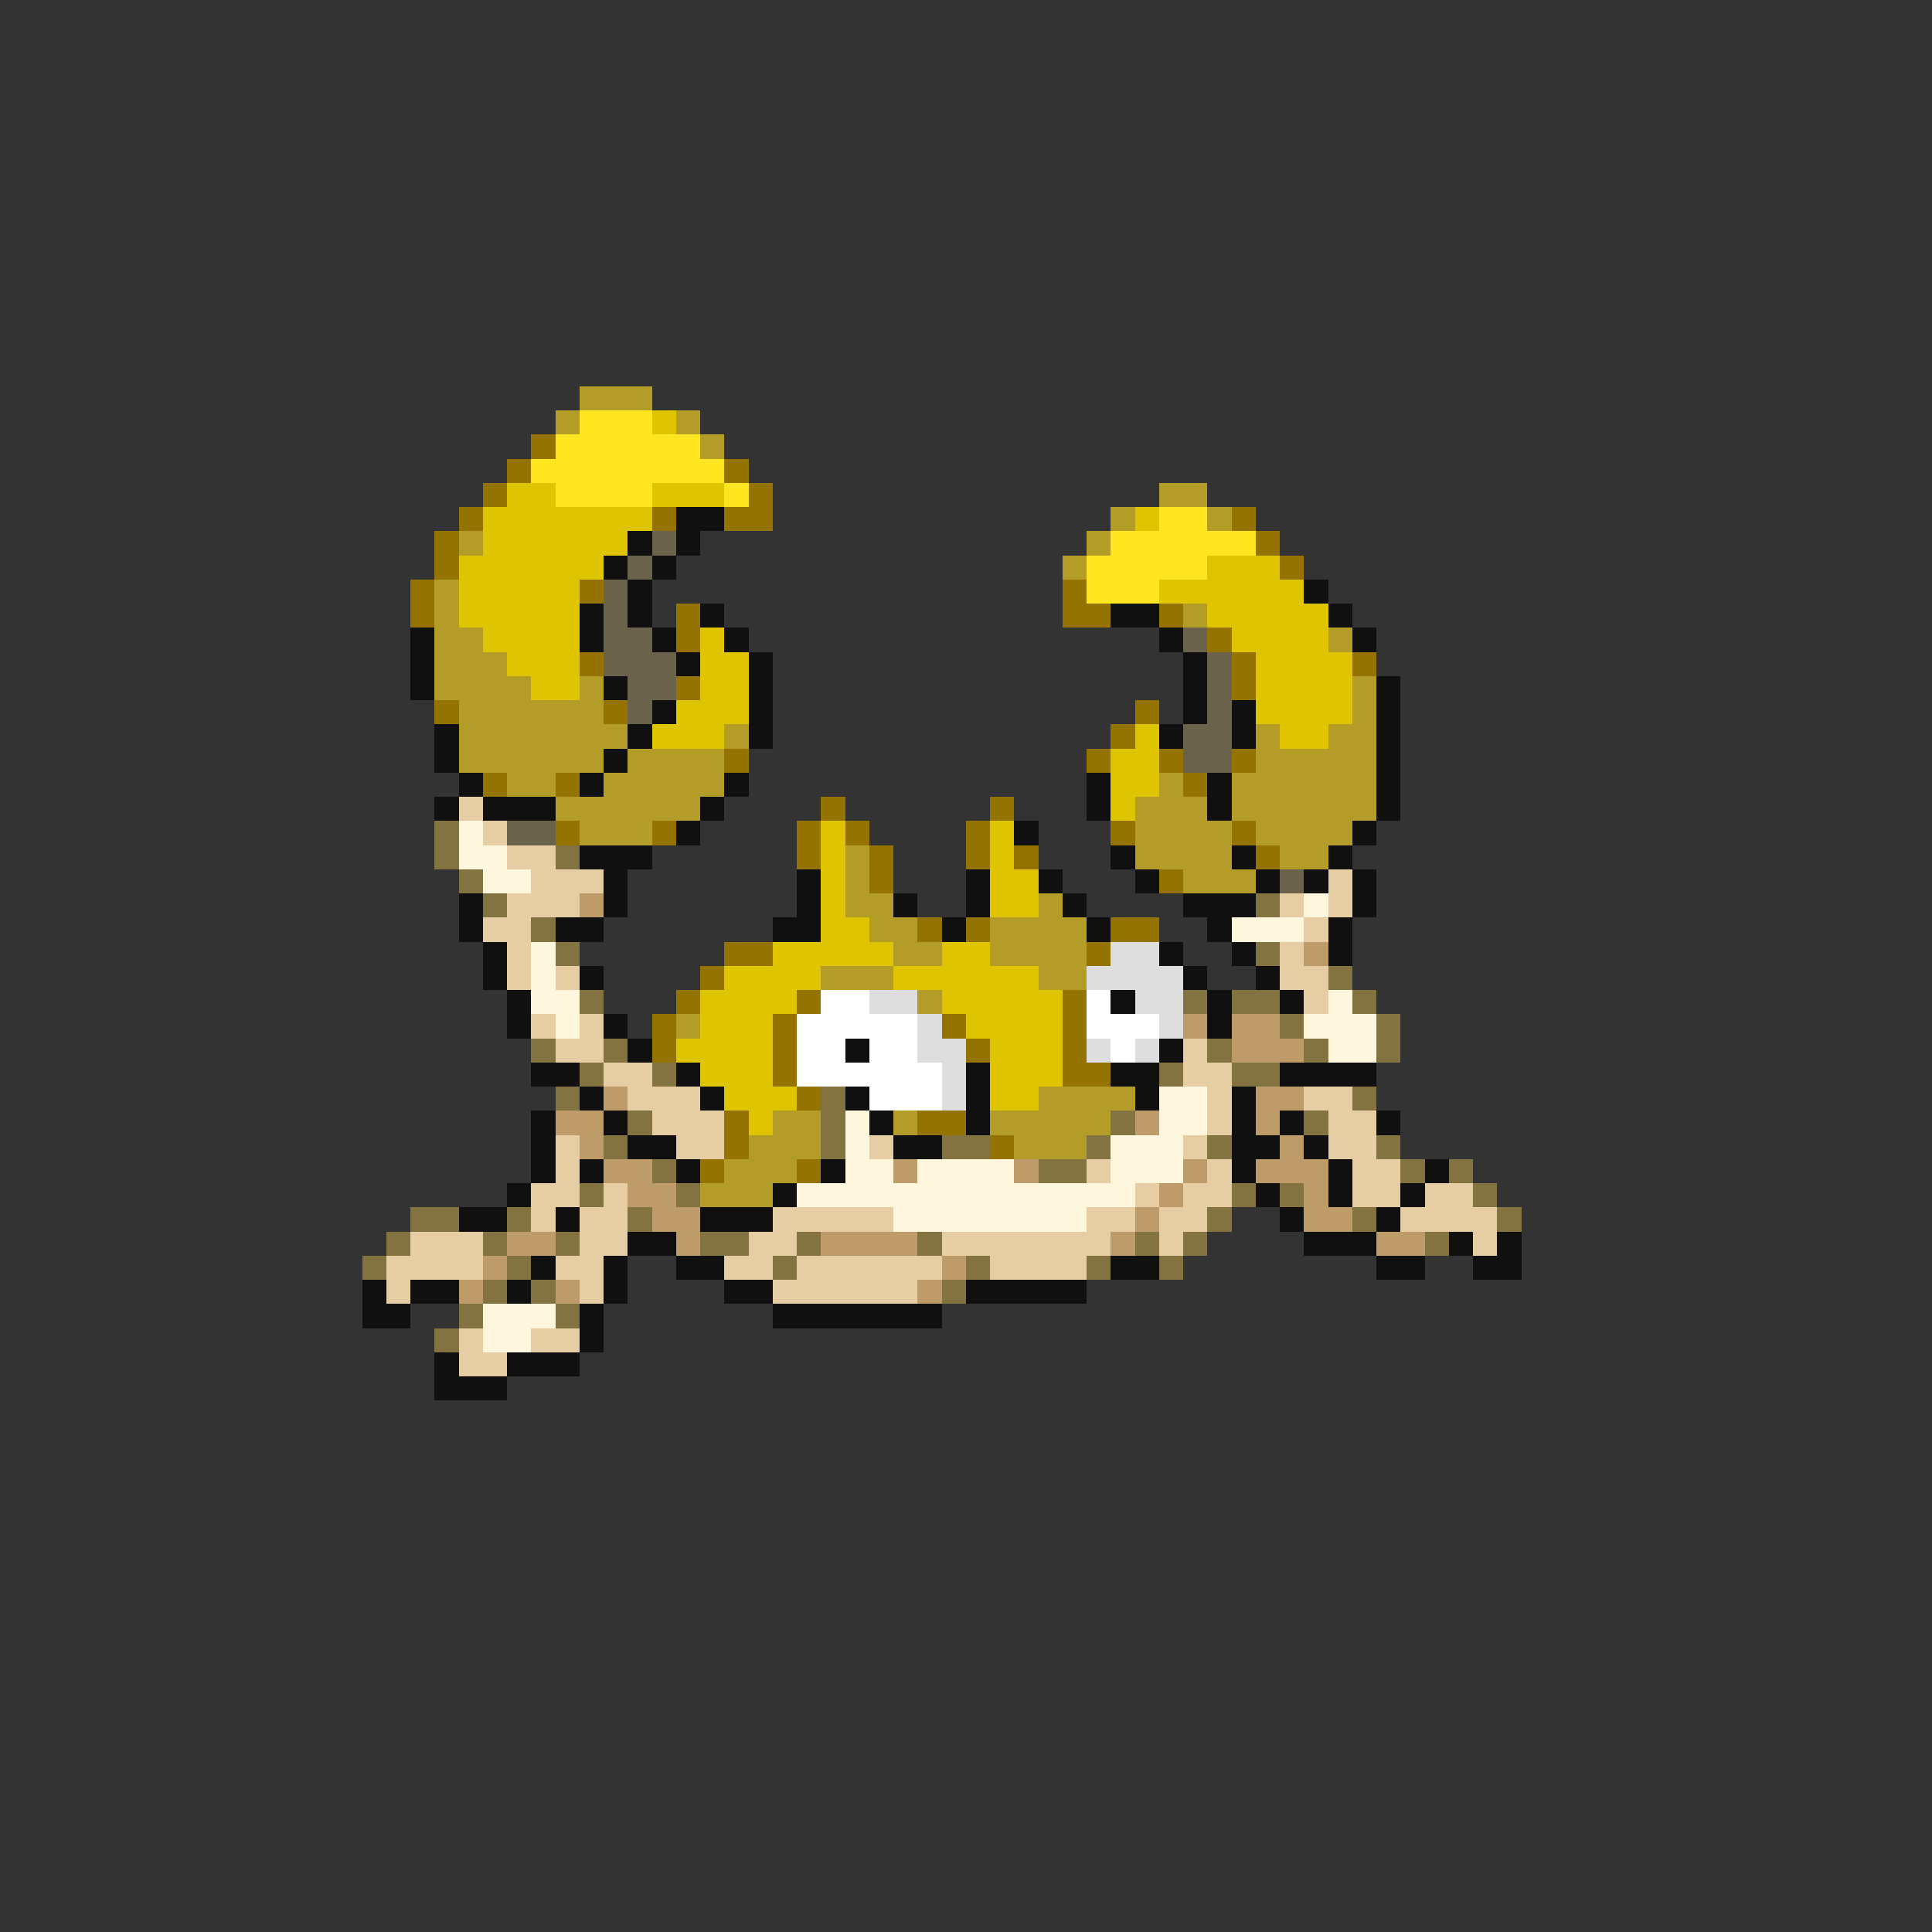 <svg xmlns="http://www.w3.org/2000/svg" viewBox="0 -0.5 80 80" shape-rendering="crispEdges">
<rect x="0" y="-0.5" width="80" height="80" fill="#333333" stroke="none"/>
<path stroke="#b49c29" d="M24 16h3M23 17h1M28 17h1M29 18h1M48 20h2M46 21h1M50 21h1M19 22h1M45 22h1M44 23h1M18 24h1M18 25h1M49 25h1M18 26h2M55 26h1M18 27h3M18 28h4M24 28h1M56 28h1M19 29h6M56 29h1M19 30h7M30 30h1M52 30h1M55 30h2M19 31h6M26 31h4M52 31h5M21 32h2M25 32h5M48 32h1M51 32h6M23 33h6M47 33h3M51 33h6M24 34h3M47 34h4M52 34h4M35 35h1M47 35h4M53 35h2M35 36h1M49 36h3M35 37h2M43 37h1M36 38h2M41 38h4M37 39h2M41 39h4M34 40h3M43 40h2M38 41h1M28 42h1M43 45h4M32 46h2M37 46h1M41 46h5M31 47h3M42 47h3M30 48h3M29 49h3" />
<path stroke="#ffe620" d="M24 17h3M23 18h6M22 19h8M23 20h4M30 20h1M48 21h2M46 22h6M45 23h5M45 24h3" />
<path stroke="#dec500" d="M27 17h1M21 20h2M27 20h3M20 21h7M47 21h1M20 22h6M19 23h6M50 23h3M19 24h5M48 24h6M19 25h5M50 25h5M20 26h4M29 26h1M51 26h4M21 27h3M29 27h2M52 27h4M22 28h2M29 28h2M52 28h4M28 29h3M52 29h4M27 30h3M47 30h1M53 30h2M46 31h2M46 32h2M46 33h1M34 34h1M41 34h1M34 35h1M41 35h1M34 36h1M41 36h2M34 37h1M41 37h2M34 38h2M32 39h5M39 39h2M30 40h4M37 40h6M29 41h4M39 41h5M29 42h3M40 42h4M28 43h4M41 43h3M29 44h3M41 44h3M30 45h3M41 45h2M31 46h1" />
<path stroke="#947300" d="M22 18h1M21 19h1M30 19h1M20 20h1M31 20h1M19 21h1M27 21h1M30 21h2M51 21h1M18 22h1M52 22h1M18 23h1M53 23h1M17 24h1M24 24h1M44 24h1M17 25h1M28 25h1M44 25h2M48 25h1M28 26h1M50 26h1M24 27h1M51 27h1M56 27h1M28 28h1M51 28h1M18 29h1M25 29h1M47 29h1M46 30h1M30 31h1M45 31h1M48 31h1M51 31h1M20 32h1M23 32h1M49 32h1M34 33h1M41 33h1M23 34h1M27 34h1M33 34h1M35 34h1M40 34h1M46 34h1M51 34h1M33 35h1M36 35h1M40 35h1M42 35h1M52 35h1M36 36h1M48 36h1M38 38h1M40 38h1M46 38h2M30 39h2M45 39h1M29 40h1M28 41h1M33 41h1M44 41h1M27 42h1M32 42h1M39 42h1M44 42h1M27 43h1M32 43h1M40 43h1M44 43h1M32 44h1M44 44h2M33 45h1M30 46h1M38 46h2M30 47h1M41 47h1M29 48h1M33 48h1" />
<path stroke="#101010" d="M28 21h2M26 22h1M28 22h1M25 23h1M27 23h1M26 24h1M54 24h1M24 25h1M26 25h1M29 25h1M46 25h2M55 25h1M17 26h1M24 26h1M27 26h1M30 26h1M48 26h1M56 26h1M17 27h1M28 27h1M31 27h1M49 27h1M17 28h1M25 28h1M31 28h1M49 28h1M57 28h1M27 29h1M31 29h1M49 29h1M51 29h1M57 29h1M18 30h1M26 30h1M31 30h1M48 30h1M51 30h1M57 30h1M18 31h1M25 31h1M57 31h1M19 32h1M24 32h1M30 32h1M45 32h1M50 32h1M57 32h1M18 33h1M20 33h3M29 33h1M45 33h1M50 33h1M57 33h1M28 34h1M42 34h1M56 34h1M24 35h3M46 35h1M51 35h1M55 35h1M25 36h1M33 36h1M40 36h1M43 36h1M47 36h1M52 36h1M54 36h1M56 36h1M19 37h1M25 37h1M33 37h1M37 37h1M40 37h1M44 37h1M49 37h3M56 37h1M19 38h1M23 38h2M32 38h2M39 38h1M45 38h1M50 38h1M55 38h1M20 39h1M48 39h1M51 39h1M55 39h1M20 40h1M24 40h1M49 40h1M52 40h1M21 41h1M46 41h1M50 41h1M53 41h1M21 42h1M25 42h1M50 42h1M26 43h1M35 43h1M48 43h1M22 44h2M28 44h1M40 44h1M46 44h2M53 44h4M24 45h1M29 45h1M35 45h1M40 45h1M47 45h1M51 45h1M22 46h1M25 46h1M36 46h1M40 46h1M51 46h1M53 46h1M57 46h1M22 47h1M26 47h2M37 47h2M51 47h2M54 47h1M22 48h1M24 48h1M28 48h1M34 48h1M51 48h1M55 48h1M59 48h1M21 49h1M32 49h1M52 49h1M55 49h1M58 49h1M19 50h2M23 50h1M29 50h3M53 50h1M57 50h1M26 51h2M54 51h3M60 51h1M62 51h1M22 52h1M25 52h1M28 52h2M46 52h2M57 52h2M61 52h2M15 53h1M17 53h2M21 53h1M25 53h1M30 53h2M40 53h5M15 54h2M24 54h1M32 54h7M24 55h1M18 56h1M21 56h3M18 57h3" />
<path stroke="#6a624a" d="M27 22h1M26 23h1M25 24h1M25 25h1M25 26h2M49 26h1M25 27h3M50 27h1M26 28h2M50 28h1M26 29h1M50 29h1M49 30h2M49 31h2M21 34h2M53 36h1" />
<path stroke="#e6cda4" d="M19 33h1M20 34h1M21 35h2M22 36h3M55 36h1M21 37h3M53 37h1M55 37h1M20 38h2M54 38h1M21 39h1M53 39h1M21 40h1M23 40h1M53 40h2M54 41h1M22 42h1M24 42h1M23 43h2M49 43h1M25 44h2M49 44h2M26 45h3M50 45h1M54 45h2M27 46h3M50 46h1M55 46h2M23 47h1M28 47h2M36 47h1M49 47h1M55 47h2M23 48h1M45 48h1M50 48h1M56 48h2M22 49h2M25 49h1M47 49h1M49 49h2M56 49h2M59 49h2M22 50h1M24 50h2M32 50h5M45 50h2M48 50h2M58 50h4M17 51h3M24 51h2M31 51h2M39 51h7M48 51h1M61 51h1M16 52h4M23 52h2M30 52h2M33 52h6M41 52h4M16 53h1M24 53h1M32 53h6M19 55h1M22 55h2M19 56h2" />
<path stroke="#837341" d="M18 34h1M18 35h1M23 35h1M19 36h1M20 37h1M52 37h1M22 38h1M23 39h1M52 39h1M55 40h1M24 41h1M49 41h1M51 41h2M56 41h1M53 42h1M57 42h1M22 43h1M25 43h1M50 43h1M54 43h1M57 43h1M24 44h1M27 44h1M48 44h1M51 44h2M23 45h1M34 45h1M56 45h1M26 46h1M34 46h1M46 46h1M54 46h1M25 47h1M34 47h1M39 47h2M45 47h1M50 47h1M57 47h1M27 48h1M43 48h2M58 48h1M60 48h1M24 49h1M28 49h1M51 49h1M53 49h1M61 49h1M17 50h2M21 50h1M26 50h1M50 50h1M56 50h1M62 50h1M16 51h1M20 51h1M23 51h1M29 51h2M33 51h1M38 51h1M47 51h1M49 51h1M59 51h1M15 52h1M21 52h1M32 52h1M40 52h1M45 52h1M48 52h1M20 53h1M22 53h1M39 53h1M19 54h1M23 54h1M18 55h1" />
<path stroke="#fff6de" d="M19 34h1M19 35h2M20 36h2M54 37h1M51 38h3M22 39h1M22 40h1M22 41h2M55 41h1M23 42h1M54 42h3M55 43h2M48 45h2M35 46h1M48 46h2M35 47h1M46 47h3M35 48h2M38 48h4M46 48h3M33 49h14M37 50h8M20 54h3M20 55h2" />
<path stroke="#bd9c6a" d="M24 37h1M54 39h1M49 42h1M51 42h2M51 43h3M25 45h1M52 45h2M23 46h2M47 46h1M52 46h1M24 47h1M53 47h1M25 48h2M37 48h1M42 48h1M49 48h1M52 48h3M26 49h2M48 49h1M54 49h1M27 50h2M47 50h1M54 50h2M21 51h2M28 51h1M34 51h4M46 51h1M57 51h2M20 52h1M39 52h1M19 53h1M23 53h1M38 53h1" />
<path stroke="#dedede" d="M46 39h2M45 40h4M36 41h2M47 41h2M38 42h1M48 42h1M38 43h2M45 43h1M47 43h1M39 44h1M39 45h1" />
<path stroke="#ffffff" d="M34 41h2M45 41h1M33 42h5M45 42h3M33 43h2M36 43h2M46 43h1M33 44h6M36 45h3" />
</svg>